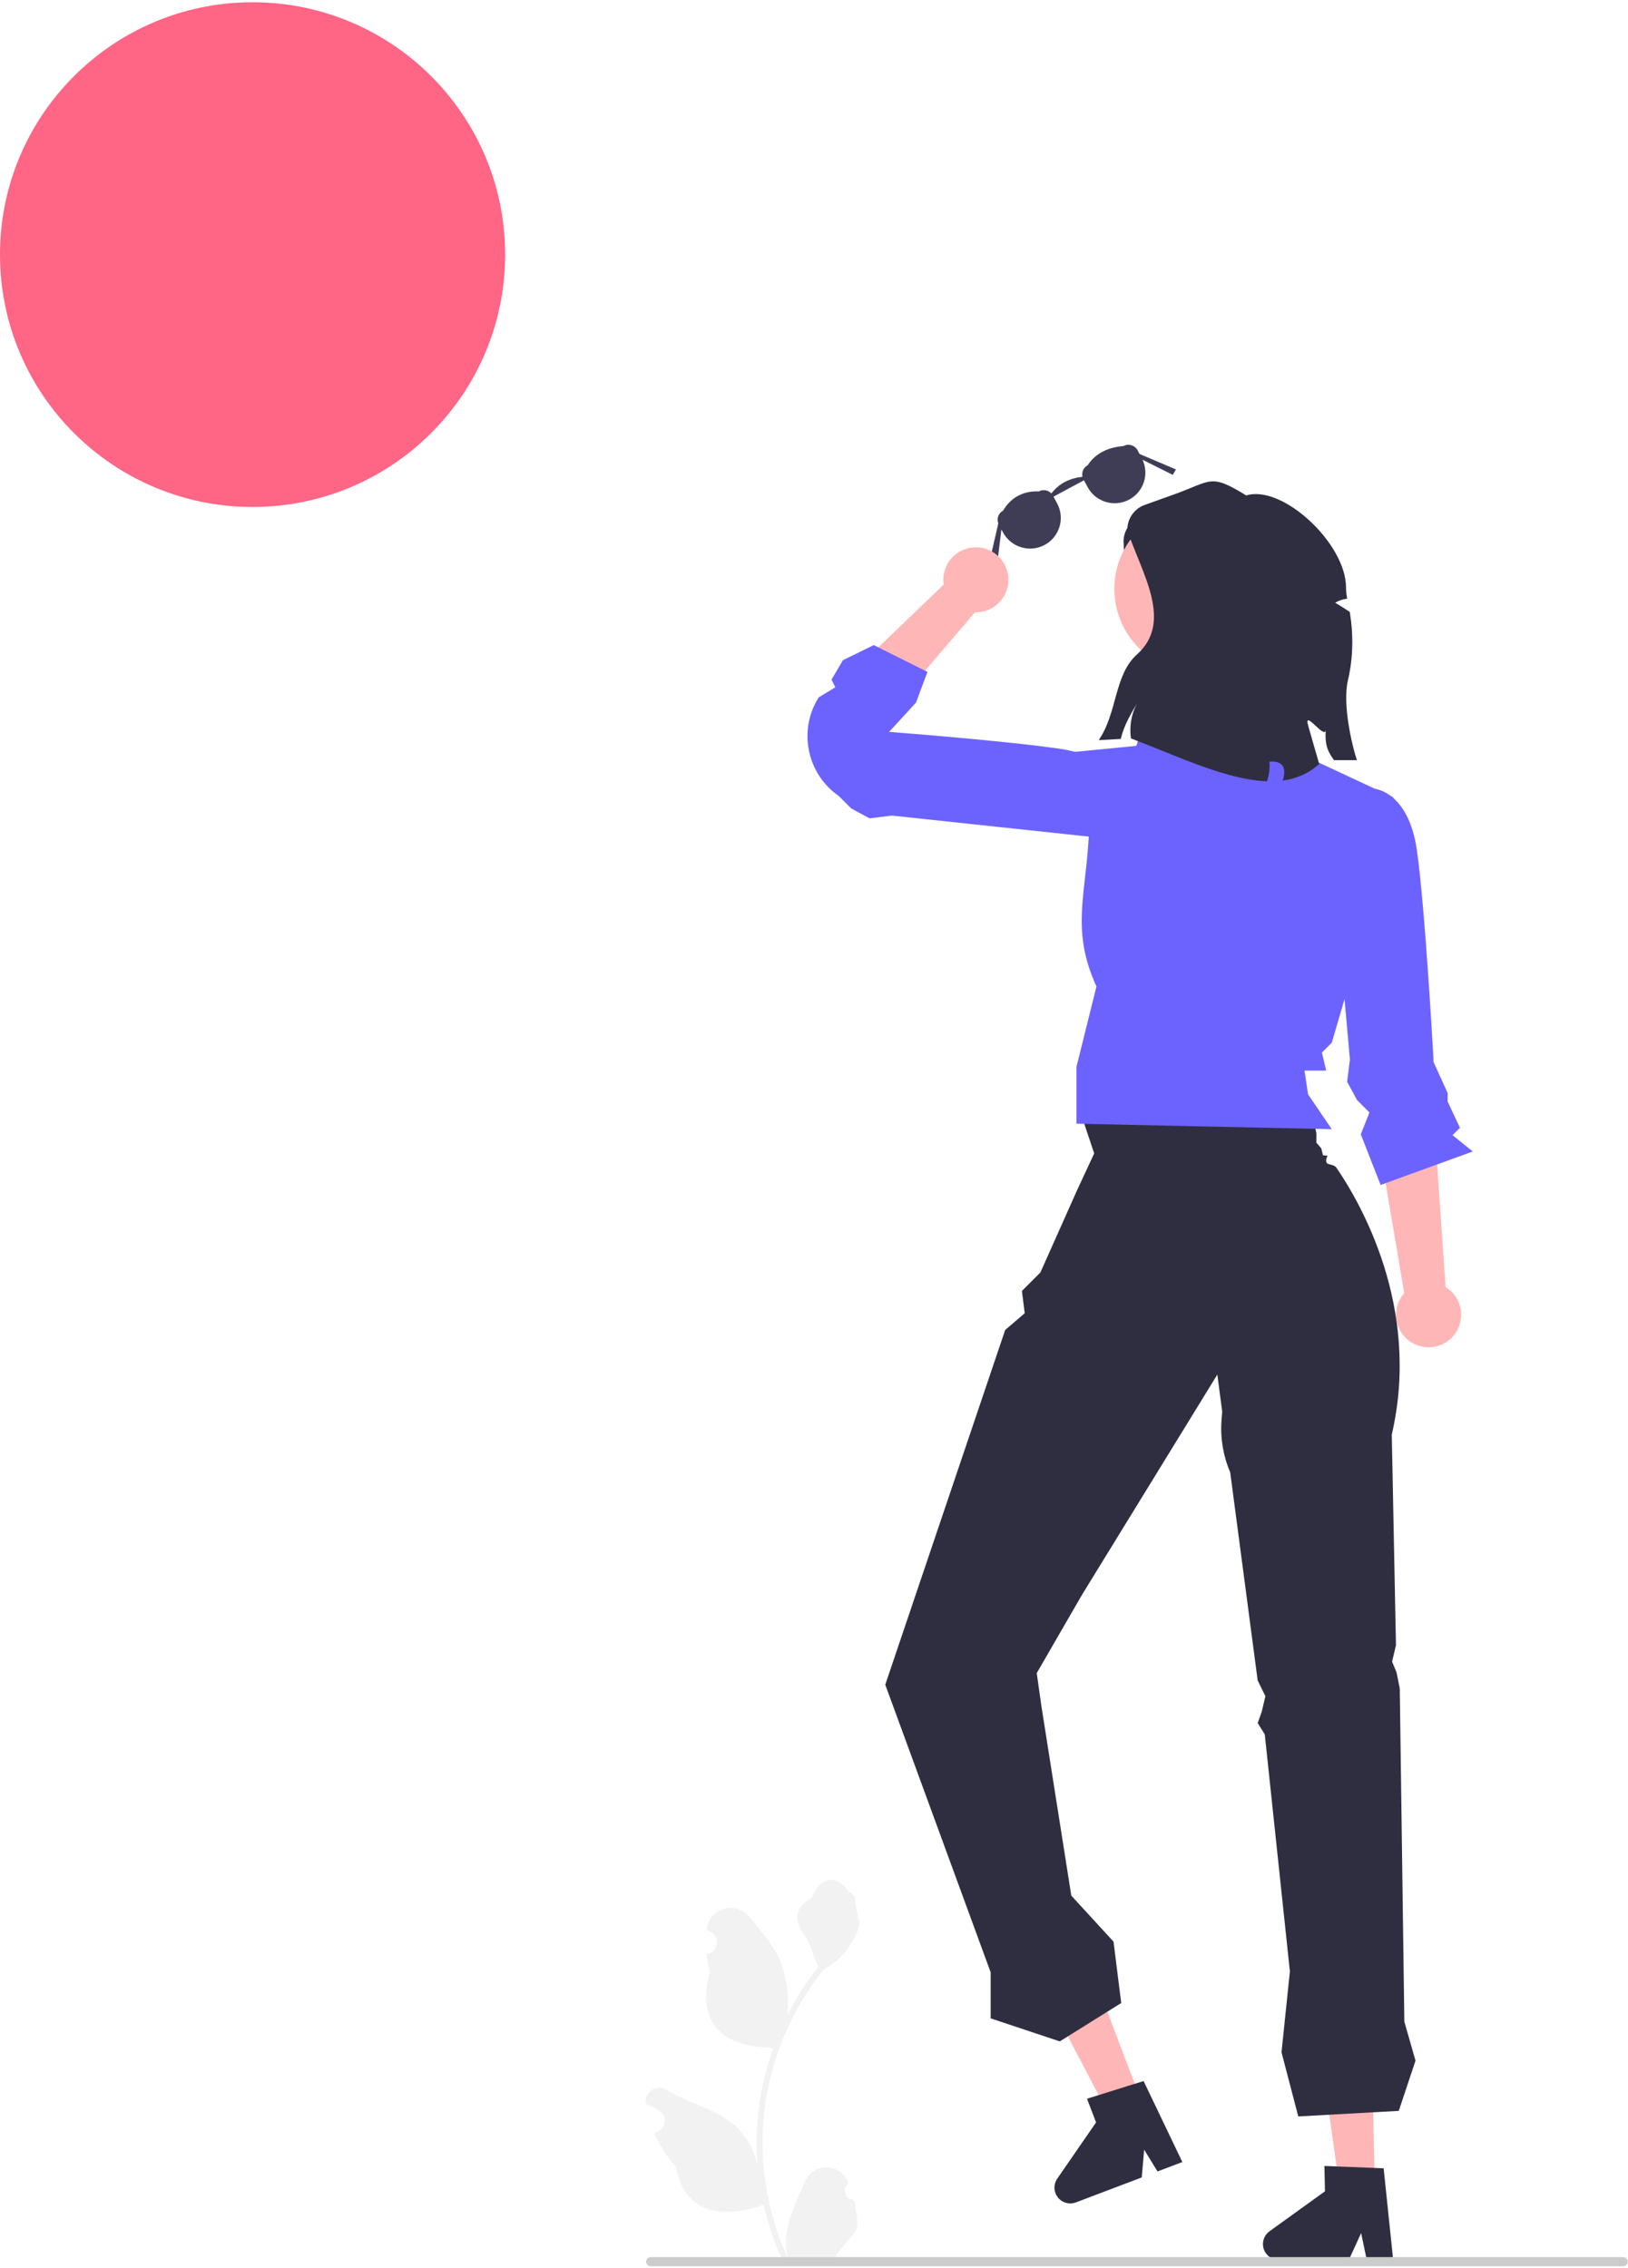 <?xml version="1.0" encoding="UTF-8"?>
<svg xmlns="http://www.w3.org/2000/svg" xmlns:xlink="http://www.w3.org/1999/xlink" width="359px" height="500px" viewBox="0 0 359 499" version="1.1">
<g id="surface1">
<path style=" stroke:none;fill-rule:nonzero;fill:rgb(100%,39.608%,51.765%);fill-opacity:1;" d="M 111.391 55.633 C 111.391 86.359 86.457 111.27 55.695 111.27 C 24.938 111.27 0 86.359 0 55.633 C 0 24.91 24.938 0 55.695 0 C 86.457 0 111.391 24.91 111.391 55.633 Z M 111.391 55.633 "/>
<path style=" stroke:none;fill-rule:nonzero;fill:rgb(24.706%,23.922%,33.725%);fill-opacity:1;" d="M 217.824 124.984 L 220.141 114.883 C 219.746 113.832 220.168 112.625 221.188 112.082 C 222.977 109.109 225.633 107.719 229.109 107.832 C 230.039 107.336 231.152 107.555 231.844 108.285 C 233.492 106.113 235.824 104.953 238.707 104.605 C 238.473 103.629 238.906 102.578 239.836 102.082 C 241.664 99.305 244.465 98.121 247.762 97.832 C 248.867 97.238 250.25 97.652 250.844 98.762 L 251.289 99.59 L 259.312 102.992 L 258.617 104.191 L 251.949 100.863 C 253.434 104.086 252.176 107.945 249.004 109.645 C 245.707 111.41 241.602 110.176 239.832 106.883 L 239.031 105.391 L 232.316 108.992 L 233.117 110.484 C 234.887 113.773 233.648 117.875 230.355 119.645 C 227.059 121.41 222.953 120.176 221.184 116.883 L 220.828 116.227 L 219.746 125.035 Z M 217.824 124.984 "/>
<path style=" stroke:none;fill-rule:nonzero;fill:rgb(94.902%,94.902%,94.902%);fill-opacity:1;" d="M 188.301 484.469 C 186.551 484.578 185.582 482.406 186.906 481.141 L 187.039 480.617 C 187.02 480.578 187.004 480.535 186.984 480.492 C 185.219 476.277 179.223 476.309 177.469 480.527 C 175.91 484.273 173.93 488.023 173.441 491.984 C 173.223 493.734 173.32 495.512 173.711 497.23 C 170.062 489.27 168.141 480.578 168.141 471.84 C 168.141 469.641 168.262 467.445 168.508 465.254 C 168.711 463.465 168.988 461.684 169.352 459.918 C 171.305 450.379 175.531 441.297 181.629 433.707 C 184.559 432.109 187.004 429.605 188.48 426.605 C 189.012 425.527 189.426 424.363 189.625 423.176 C 189.289 423.219 188.367 418.145 188.617 417.836 C 188.152 417.129 187.32 416.781 186.812 416.09 C 184.289 412.672 180.809 413.27 178.992 417.918 C 175.113 419.871 175.074 423.117 177.457 426.234 C 178.969 428.223 179.18 430.906 180.508 433.031 C 180.371 433.207 180.227 433.375 180.09 433.551 C 177.586 436.762 175.414 440.215 173.586 443.844 C 174.105 439.812 173.34 434.953 172.043 431.824 C 170.562 428.258 167.785 425.254 165.344 422.168 C 162.41 418.465 156.391 420.082 155.875 424.777 C 155.867 424.824 155.863 424.867 155.859 424.914 C 156.223 425.117 156.578 425.336 156.926 425.566 C 158.906 426.875 158.223 429.941 155.875 430.305 L 155.82 430.312 C 155.953 431.617 156.176 432.91 156.504 434.184 C 153.371 446.293 160.137 450.703 169.801 450.898 C 170.012 451.008 170.219 451.117 170.434 451.223 C 169.453 453.977 168.672 456.801 168.094 459.66 C 167.574 462.191 167.211 464.746 167.012 467.316 C 166.758 470.555 166.781 473.809 167.055 477.043 L 167.039 476.93 C 166.344 473.367 164.406 470.039 161.598 467.734 C 157.41 464.301 151.492 463.035 146.977 460.273 C 144.801 458.941 142.016 460.66 142.395 463.18 L 142.41 463.301 C 143.086 463.574 143.742 463.891 144.375 464.246 C 144.738 464.449 145.094 464.668 145.441 464.895 C 147.422 466.203 146.738 469.273 144.391 469.633 L 144.336 469.641 C 144.297 469.648 144.266 469.652 144.227 469.66 C 145.383 472.395 146.988 474.934 149 477.125 C 150.961 487.695 159.379 488.699 168.383 485.621 L 168.387 485.621 C 169.371 489.902 170.812 494.086 172.66 498.074 L 187.918 498.074 C 187.973 497.906 188.02 497.73 188.07 497.562 C 186.66 497.648 185.238 497.566 183.848 497.312 C 184.98 495.922 186.113 494.523 187.246 493.137 C 187.273 493.109 187.293 493.082 187.316 493.055 C 187.891 492.344 188.469 491.641 189.043 490.93 C 189.078 488.75 188.816 486.578 188.301 484.469 Z M 188.301 484.469 "/>
<path style=" stroke:none;fill-rule:nonzero;fill:rgb(18.431%,18.039%,25.49%);fill-opacity:1;" d="M 248.434 137.461 L 257.668 148.527 L 252.742 112.867 L 250.914 113.777 C 249.012 114.73 247.797 116.66 247.762 118.785 Z M 248.434 137.461 "/>
<path style=" stroke:none;fill-rule:nonzero;fill:rgb(100%,71.373%,71.373%);fill-opacity:1;" d="M 229.852 437.727 L 235.785 449.02 L 235.793 449.051 L 237.766 452.812 L 240.938 458.844 L 240.941 458.852 L 242.27 461.395 L 244.258 465.172 L 249.277 463.266 L 250.773 462.691 L 251.559 462.395 L 250.23 458.91 L 246.719 449.66 L 240.621 433.637 L 240.555 433.664 L 239.055 434.23 L 233.07 436.504 L 231.574 437.07 Z M 229.852 437.727 "/>
<path style=" stroke:none;fill-rule:nonzero;fill:rgb(18.431%,18.039%,25.49%);fill-opacity:1;" d="M 232.75 483.031 C 233.441 484.832 235.457 485.738 237.254 485.055 L 239.652 484.145 L 241.148 483.574 L 247.137 481.309 L 248.645 480.738 L 251.773 479.547 L 252.305 473.43 L 253.586 475.516 L 253.586 475.523 L 255.25 478.227 L 256.129 477.898 L 260.727 476.152 L 252.184 458.301 L 250.23 458.91 L 249.52 459.129 L 247.988 459.605 L 242.277 461.391 L 242.27 461.395 L 241.875 461.52 L 240.344 461.996 L 239.707 462.195 L 241.699 467.418 L 237.57 473.398 L 236.445 475.031 L 233.141 479.816 C 232.492 480.762 232.34 481.961 232.75 483.031 Z M 232.75 483.031 "/>
<path style=" stroke:none;fill-rule:nonzero;fill:rgb(100%,71.373%,71.373%);fill-opacity:1;" d="M 290.988 450.664 L 292.785 463.293 L 292.785 463.324 L 293.379 467.527 L 294.34 474.273 L 294.34 474.281 L 294.738 477.125 L 295.34 481.348 L 300.707 481.238 L 302.309 481.195 L 303.152 481.18 L 303.07 477.453 L 302.871 467.559 L 302.512 450.426 L 302.438 450.426 L 300.836 450.457 L 294.434 450.594 L 292.832 450.625 Z M 290.988 450.664 "/>
<path style=" stroke:none;fill-rule:nonzero;fill:rgb(18.431%,18.039%,25.49%);fill-opacity:1;" d="M 278.5 494.312 C 278.547 496.242 280.141 497.77 282.062 497.73 L 284.629 497.676 L 286.23 497.645 L 292.633 497.516 L 294.242 497.484 L 297.59 497.41 L 300.148 491.824 L 300.652 494.219 L 300.652 494.227 L 301.309 497.332 L 302.246 497.316 L 307.164 497.211 L 305.113 477.531 L 303.07 477.453 L 302.328 477.418 L 300.723 477.355 L 294.746 477.125 L 294.738 477.125 L 294.324 477.105 L 292.719 477.043 L 292.055 477.02 L 292.176 482.605 L 286.277 486.855 L 284.668 488.016 L 279.949 491.418 C 279.02 492.09 278.477 493.168 278.5 494.312 Z M 278.5 494.312 "/>
<path style=" stroke:none;fill-rule:nonzero;fill:rgb(100%,71.373%,71.373%);fill-opacity:1;" d="M 309.656 284.609 L 303.938 250.812 L 316.207 245.879 L 318.773 283.254 C 319.922 283.953 320.891 284.98 321.512 286.285 C 323.211 289.863 321.688 294.137 318.109 295.836 C 314.527 297.535 310.25 296.016 308.547 292.441 C 307.273 289.766 307.809 286.695 309.656 284.609 Z M 309.656 284.609 "/>
<path style=" stroke:none;fill-rule:nonzero;fill:rgb(100%,71.373%,71.373%);fill-opacity:1;" d="M 214.992 134.492 L 192.719 160.566 L 181.059 154.336 L 208.098 128.379 C 207.898 127.051 208.066 125.648 208.672 124.336 C 210.324 120.738 214.582 119.16 218.184 120.809 C 221.789 122.461 223.367 126.715 221.715 130.316 C 220.477 133.008 217.781 134.566 214.992 134.492 Z M 214.992 134.492 "/>
<path style=" stroke:none;fill-rule:nonzero;fill:rgb(100%,71.373%,71.373%);fill-opacity:1;" d="M 282.617 129.324 C 282.617 139.5 274.359 147.746 264.176 147.746 C 253.988 147.746 245.734 139.5 245.734 129.324 C 245.734 119.152 253.988 110.902 264.176 110.902 C 274.359 110.902 282.617 119.152 282.617 129.324 Z M 282.617 129.324 "/>
<path style=" stroke:none;fill-rule:nonzero;fill:rgb(18.431%,18.039%,25.49%);fill-opacity:1;" d="M 238.746 246.18 L 288.441 240.758 L 290.289 249.367 L 290.289 251.43 L 291.352 252.66 L 291.738 254.203 L 292.75 254.285 C 292.75 254.285 292.164 255.328 292.586 255.895 C 292.91 256.332 294.176 256.18 294.691 256.93 C 299.91 264.531 313.434 287.699 306.91 315.77 L 307.832 362.191 L 306.98 365.844 L 307.965 368.215 L 308.672 371.766 L 309.68 445.199 L 312.141 453.805 L 308.449 464.875 L 286.289 466.102 L 282.594 451.961 L 284.441 434.129 L 278.902 381.867 L 277.344 379.375 L 278.238 376.84 L 279.039 373.457 L 277.332 369.957 L 271.277 324.086 C 269.703 320.406 269.051 316.395 269.379 312.406 L 269.516 310.723 L 268.438 302.551 L 238.586 351.121 L 228.617 368.363 L 229.66 375.719 L 236.238 417.418 L 245.551 427.566 L 247.246 441.098 L 233.699 449.555 L 218.457 444.48 L 218.457 434.332 L 195.215 370.918 L 221.656 292.715 L 225.965 289.023 L 225.352 284.105 L 229.418 280.043 L 237.551 261.816 L 241.285 253.793 Z M 238.746 246.18 "/>
<path style=" stroke:none;fill-rule:nonzero;fill:rgb(42.353%,38.824%,100%);fill-opacity:1;" d="M 255.512 148.836 L 275.102 148.836 L 279.52 162.363 L 307.219 175.273 L 301.062 204.172 L 293.676 229.383 L 291.5 231.555 L 292.445 235.531 L 287.664 235.531 L 288.441 240.758 L 293.676 248.445 L 237.379 247.238 L 237.379 234.695 L 241.785 216.988 C 236.223 204.77 239.324 197.406 240.09 184.004 L 235.199 165.438 L 250.586 163.934 Z M 255.512 148.836 "/>
<path style=" stroke:none;fill-rule:nonzero;fill:rgb(42.353%,38.824%,100%);fill-opacity:1;" d="M 242.754 184.227 L 247.062 173.773 C 247.062 173.773 246.449 166.395 233.52 164.551 C 220.594 162.703 196.055 160.859 196.055 160.859 L 201.988 154.402 L 204.527 147.637 L 192.676 141.715 L 185.879 145.055 L 183.359 149.328 L 184.207 151.02 L 180.531 153.246 C 175.957 160.52 177.914 170.102 184.973 175 L 187.719 177.746 L 191.746 179.922 L 196.668 179.305 Z M 242.754 184.227 "/>
<path style=" stroke:none;fill-rule:nonzero;fill:rgb(42.353%,38.824%,100%);fill-opacity:1;" d="M 292.75 177.734 L 303.215 173.43 C 303.215 173.43 310.602 174.047 312.449 186.957 C 314.297 199.871 316.141 233.688 316.141 233.688 L 319.219 240.449 L 319.219 242.34 L 321.941 248.137 L 320.305 249.77 L 324.762 253.363 L 304.445 260.742 L 300.078 249.582 L 301.984 244.754 L 299.238 242.012 L 297.062 237.992 L 297.676 233.07 Z M 292.75 177.734 "/>
<path style=" stroke:none;fill-rule:nonzero;fill:rgb(18.431%,18.039%,25.49%);fill-opacity:1;" d="M 299.219 167.086 L 294.172 167.086 C 292.484 164.801 292.191 163.297 292.332 160.504 C 292.098 162.391 288.082 156.625 288.312 158.805 C 288.363 159.277 290.809 167.473 290.895 167.93 C 288.551 170.07 285.832 171.195 282.852 171.586 C 283.801 168.719 282.836 167.172 279.914 167.422 C 280.066 168.879 279.871 170.367 279.387 171.746 C 270.566 171.449 259.914 166.316 249.391 162.289 C 249.008 159.645 249.473 156.867 250.77 154.527 C 249.684 156.336 248.629 158.152 247.863 160.117 C 247.695 160.555 247.543 161.004 247.406 161.453 C 247.316 161.773 247.23 162.094 247.152 162.41 L 242.277 162.672 C 246.418 156.691 245.664 148.309 250.703 143.801 C 258.719 136.637 251.953 126.211 248.602 116.492 C 248.5 113.973 250.051 111.672 252.43 110.816 L 258.941 108.484 C 267.219 105.516 266.805 103.812 274.809 108.727 C 282.809 106.273 296.82 119.324 296.82 129.027 C 296.82 129.871 296.922 130.691 297.082 131.48 C 296.145 131.598 295.23 131.902 294.418 132.391 C 295.527 133.02 296.609 133.695 297.652 134.43 C 298.465 139.422 298.406 144.512 297.246 149.453 C 295.941 155.008 298.312 164.438 299.219 167.086 Z M 299.219 167.086 "/>
<path style=" stroke:none;fill-rule:nonzero;fill:rgb(80%,80%,80%);fill-opacity:1;" d="M 358.953 498.121 C 358.953 498.68 358.504 499.129 357.945 499.129 L 143.484 499.129 C 142.926 499.129 142.477 498.68 142.477 498.121 C 142.477 497.562 142.926 497.113 143.484 497.113 L 357.945 497.113 C 358.504 497.113 358.953 497.562 358.953 498.121 Z M 358.953 498.121 "/>
</g>
</svg>
